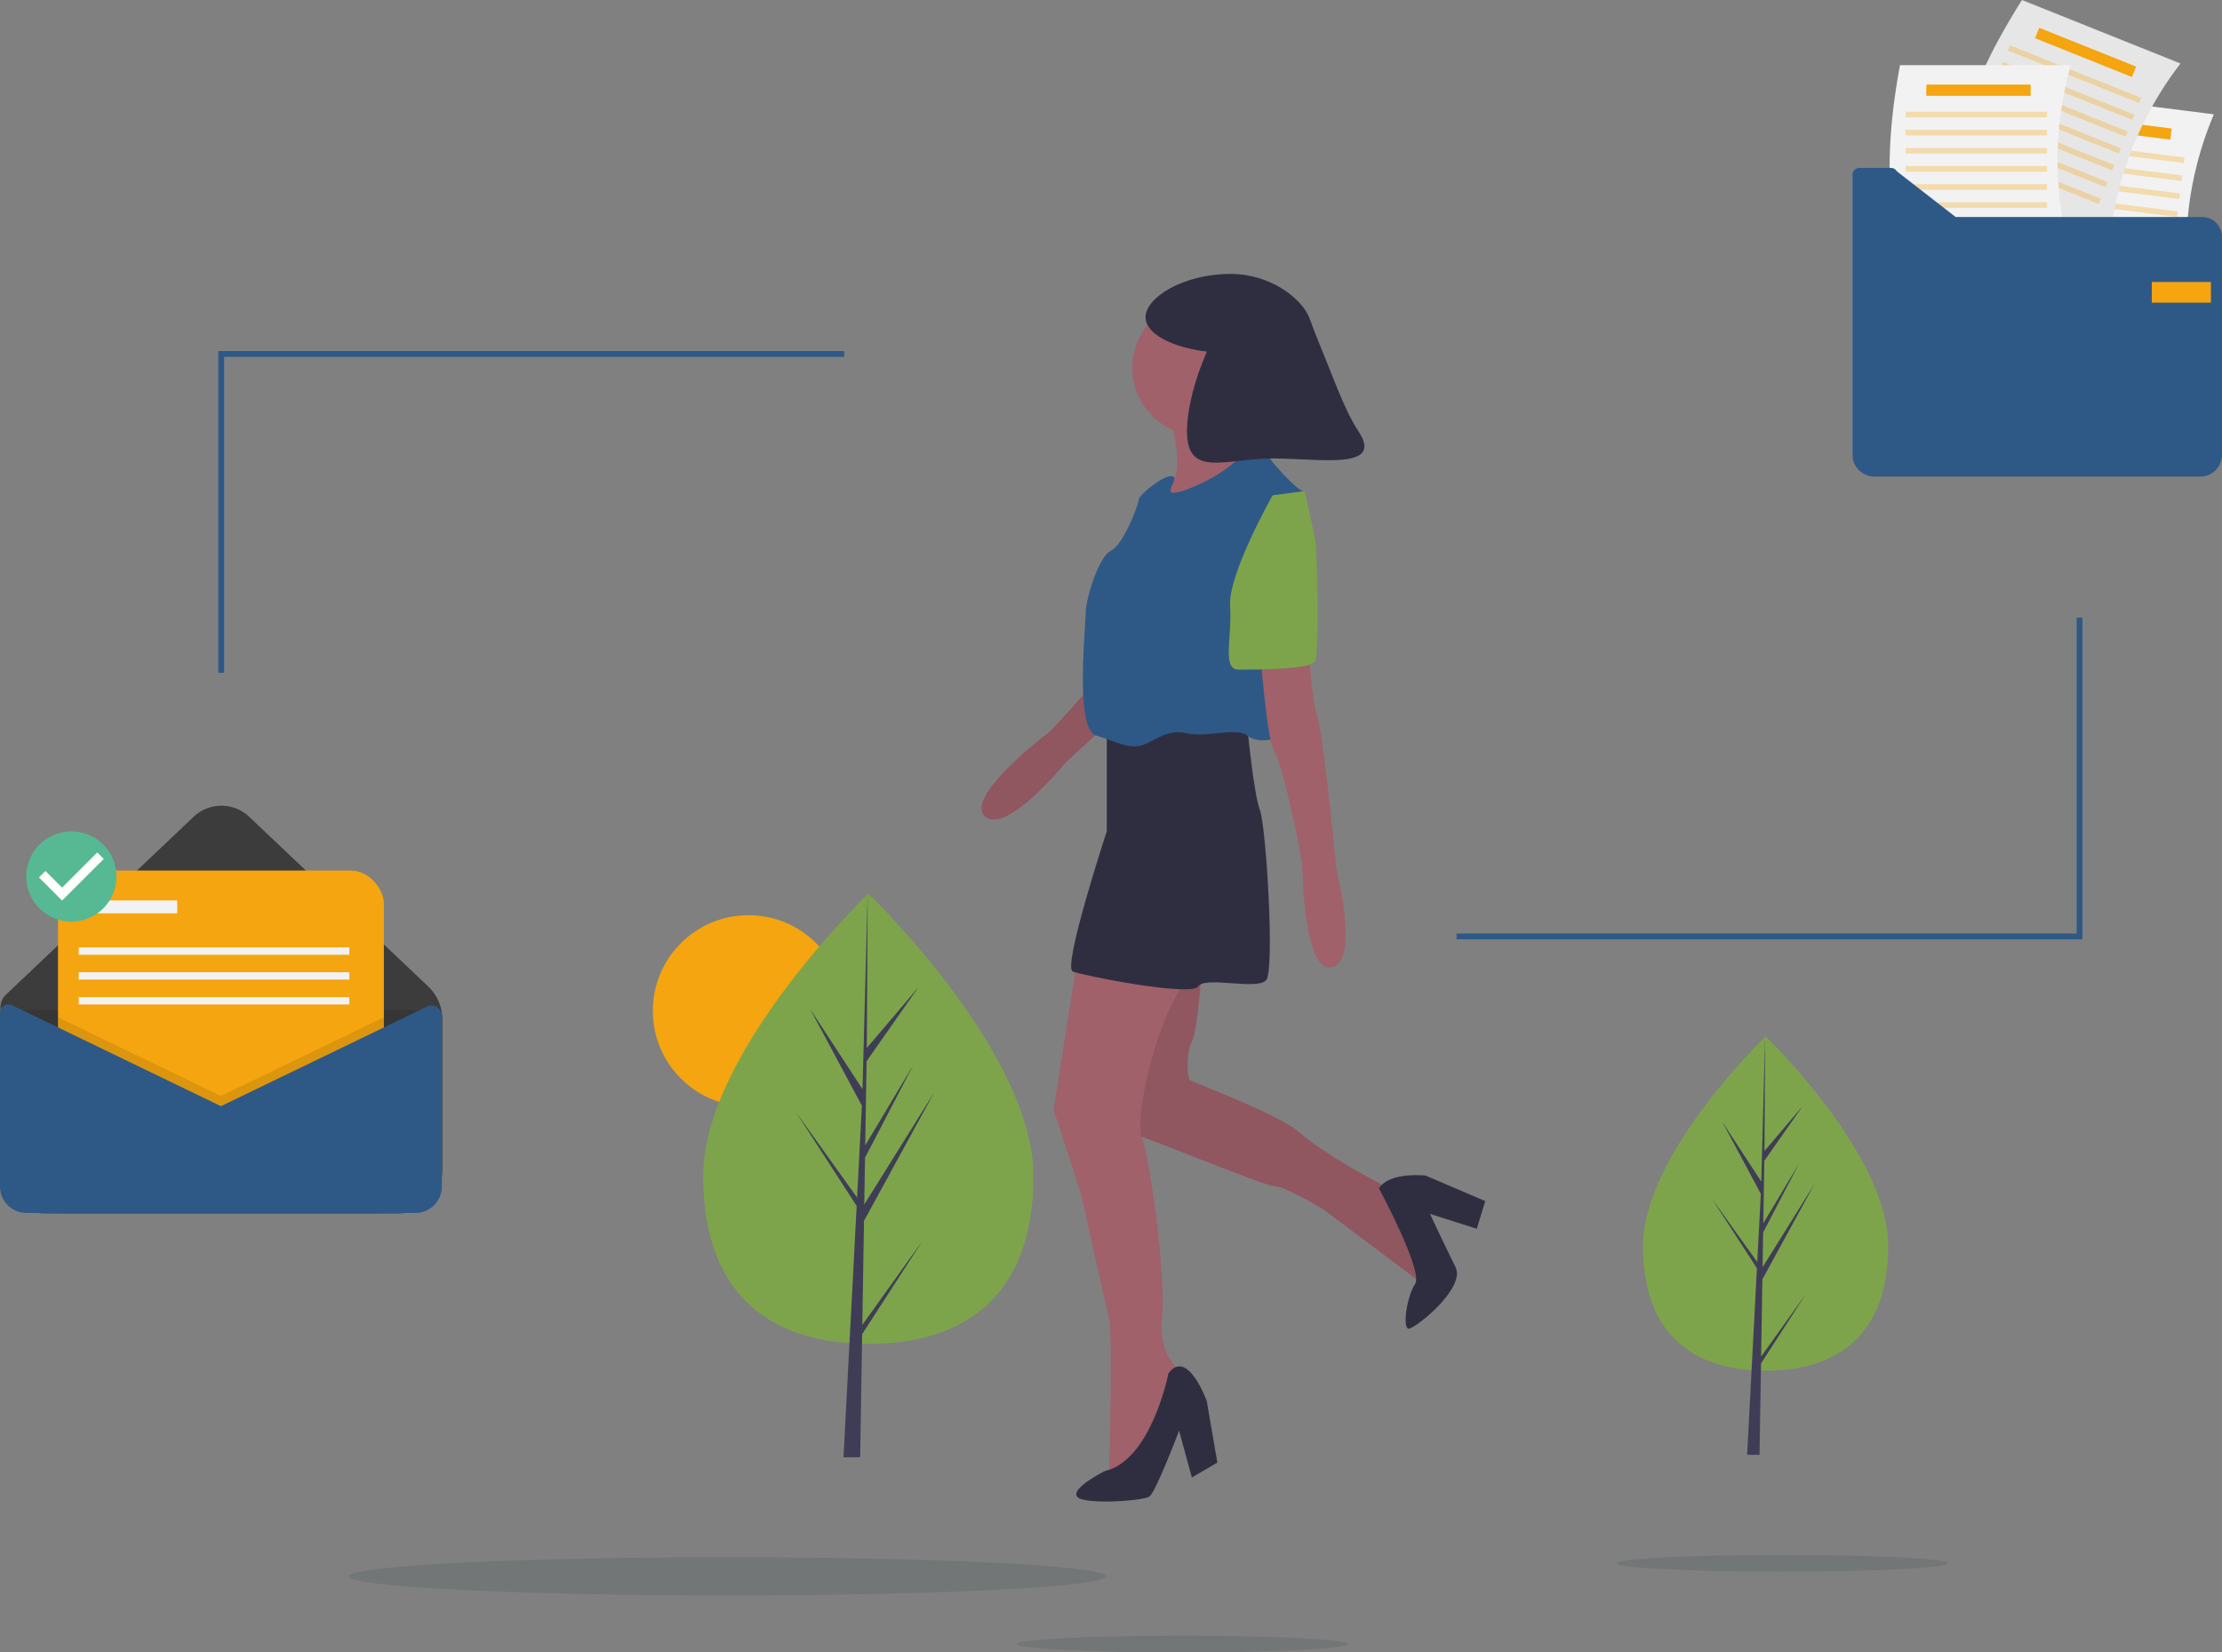 <svg xmlns="http://www.w3.org/2000/svg" width="759.549" height="564.952" viewBox="0 0 759.549 564.952"><rect x="0" y="0" width="759.549" height="564.952" fill="#808080" stroke="none"/><g transform="translate(0)"><circle cx="32.707" cy="32.707" r="32.707" transform="translate(223.161 312.892)" fill="#f4a50f"/><path d="M521.093,578.314c0,42.5-25.268,57.346-56.438,57.346s-56.439-14.841-56.439-57.346,56.439-96.577,56.439-96.577S521.093,535.81,521.093,578.314Z" transform="translate(-167.833 -176.194)" fill="#7ea44b"/><path d="M397.034,567.808l.578-35.572,24.056-44.008L397.7,526.655l.26-15.995,16.579-31.84-16.51,27.607h0l.467-28.768,17.753-25.348-17.68,20.825.292-52.749-1.835,69.831.151-2.881-18.05-27.628,17.76,33.158L395.208,525l-.049-.853L374.35,495.068,395.1,527.155l-.21,4.018-.038.06.017.33L390.6,613.076h5.7l.684-42.1,20.695-32.009Z" transform="translate(-102.268 -114.844)" fill="#3f3d56"/><path d="M934.021,620.581c0,31.557-18.76,42.576-41.9,42.576s-41.9-11.019-41.9-42.576,41.9-71.7,41.9-71.7S934.021,589.024,934.021,620.581Z" transform="translate(-288.581 -194.536)" fill="#7ea44b"/><path d="M821.959,596.979l.429-26.41,17.86-32.674-17.792,28.53.193-11.875,12.309-23.64-12.258,20.5h0l.347-21.358,13.181-18.82L823.1,526.692l.217-39.163-1.362,51.845.112-2.138-13.4-20.512,13.186,24.618L820.6,565.194l-.037-.633-15.449-21.586,15.4,23.823-.156,2.983-.028.045.013.245-3.168,60.518h4.233l.507-31.259,15.364-23.764Z" transform="translate(-219.947 -133.186)" fill="#3f3d56"/><ellipse cx="56.641" cy="2.863" rx="56.641" ry="2.863" transform="translate(552.508 531.606)" fill="#727677"/><ellipse cx="56.641" cy="2.863" rx="56.641" ry="2.863" transform="translate(347.547 559.225)" fill="#727677"/><ellipse cx="129.404" cy="6.541" rx="129.404" ry="6.541" transform="translate(119.285 532.39)" fill="#727677"/><path d="M613.765,328.163s-24.372,20.82-26.14,25.754-23.539,29.255-25.873,30.988-28.74,22.253-21.355,28.538S568.1,394.674,568.1,394.674s34.158-30.8,38.109-36.455,17.521-16.636,17.521-16.636Z" transform="translate(-203.588 -134.24)" fill="#a0616a"/><path d="M613.765,328.163s-24.372,20.82-26.14,25.754-23.539,29.255-25.873,30.988-28.74,22.253-21.355,28.538S568.1,394.674,568.1,394.674s34.158-30.8,38.109-36.455,17.521-16.636,17.521-16.636Z" transform="translate(-203.588 -134.24)" opacity="0.1"/><path d="M633.345,511.437s-1.454,23.258-3.634,27.619-1.454,12.356-.727,13.083,30.526,11.629,37.794,18.17,29.072,18.9,31.253,18.9,11.629,33.433,11.629,33.433l-34.887-26.165s-13.083-8-16.717-8-45.062-17.443-49.423-18.17,6.541-63.96,6.541-63.96Z" transform="translate(-222.303 -182.918)" fill="#a0616a"/><path d="M633.345,511.437s-1.454,23.258-3.634,27.619-1.454,12.356-.727,13.083,30.526,11.629,37.794,18.17,29.072,18.9,31.253,18.9,11.629,33.433,11.629,33.433l-34.887-26.165s-13.083-8-16.717-8-45.062-17.443-49.423-18.17,6.541-63.96,6.541-63.96Z" transform="translate(-222.303 -182.918)" opacity="0.1"/><path d="M581.015,512.328l-8,50.877,9.449,29.073s7.995,36.341,9.449,42.155,0,54.511,0,54.511,13.083-.727,13.809-1.454,10.9-34.887,10.9-34.887-7.995-4.361-6.541-18.9-4.462-54.928-6.955-61.261,4.775-41.22,16.4-55.029S581.015,512.328,581.015,512.328Z" transform="translate(-212.855 -183.809)" fill="#a0616a"/><path d="M615.171,706.459s-5.815,29.8-21.8,33.433c0,0-11.629,5.814-9.449,8.722s22.531,1.454,24.712,0,10.175-22.531,10.175-22.531l4.361,15.99,8.722-5.088-3.634-21.078S621.712,697.737,615.171,706.459Z" transform="translate(-215.758 -236.938)" fill="#2f2e41"/><path d="M593.439,403.8V438.69s-15.263,46.516-11.629,47.97,40.7,8.722,42.882,5.088,20.351,1.454,23.258-2.18,0-52.331-2.18-58.145-4.361-29.072-4.361-29.072Z" transform="translate(-215.103 -154.507)" fill="#2f2e41"/><circle cx="23.258" cy="23.258" r="23.258" transform="translate(387.058 102.48)" fill="#a0616a"/><path d="M625.935,251.988s7.268,22.531-.727,25.438,8.722,15.263,9.448,15.263,15.263-15.263,15.263-15.263l5.815-11.629s-7.268-12.356-3.634-20.351S625.935,251.988,625.935,251.988Z" transform="translate(-226.522 -110.987)" fill="#a0616a"/><path d="M645.824,269.349A66.749,66.749,0,0,1,634.2,279.525c-6.541,4.361-17.444,8.722-17.444,6.541s2.907-5.088,0-5.088-10.9,6.541-10.9,7.995-5.088,15.263-9.448,17.444-8.722,16.717-8.722,21.8-3.634,39.248,3.634,41.428,11.629,5.088,16.717,2.907,7.995-5.088,14.536-3.634,16.717-2.18,20.351.727,10.9,1.454,12.356-.727,9.449-81.4,6.541-82.857-9.449-8.722-10.9-10.9a54.563,54.563,0,0,0-5.088-5.815Z" transform="translate(-216.611 -118.173)" fill="#2e5987"/><path d="M726.021,618.649s15.263,28.346,12.356,32.707-4.361,15.263-2.18,15.263,19.624-13.809,15.99-21.078-8.722-18.17-8.722-18.17l15.99,5.088,2.907-9.449-20.351-8.722S729.654,612.835,726.021,618.649Z" transform="translate(-254.653 -212.361)" fill="#2f2e41"/><path d="M670.021,365.349s2.18,31.98,5.088,36.341,9.449,36.341,9.449,39.248.727,36.341,10.175,34.16,1.454-33.433,1.454-33.433-4.361-45.789-6.541-52.331-2.907-23.985-2.907-23.985Z" transform="translate(-239.354 -144.399)" fill="#a0616a"/><path d="M689,243.961c-4.716-7.1-8.61-18.518-12.812-28.575-1.362-3.259-2.606-6.561-3.824-9.877-2.455-6.683-13.145-15.309-27.144-15.309-16,0-28.972,8.052-28.972,14.808,0,5.586,8.87,10.293,20.985,11.758-4.256,9.5-6.82,20.044-6.82,27.194,0,16.179,13.115,9.336,29.294,9.336S697.955,257.438,689,243.961Z" transform="translate(-224.665 -96.551)" fill="#2f2e41"/><path d="M670.383,293.8s-15.263,26.892-14.536,37.794-2.907,21.8,2.907,21.8,24.712,0,26.165-2.907.727-37.067,0-41.428-3.634-16.717-3.634-16.717Z" transform="translate(-235.355 -124.456)" fill="#7ea44b"/><path d="M685.041,399.521H898V290.5" transform="translate(-187.144 -79.361)" fill="none" stroke="#2e5987" stroke-miterlimit="10" stroke-width="2"/><path d="M317,166.5H104.041V275.521" transform="translate(-28.423 -45.485)" fill="none" stroke="#2e5987" stroke-miterlimit="10" stroke-width="2"/><path d="M1085.467,176.71l-57.906-7.3c-2.625-21.831,1.34-43.145,8.11-64.34l57.906,7.3A119.084,119.084,0,0,0,1085.467,176.71Z" transform="translate(-336.806 -73.294)" fill="#f2f2f2"/><rect width="35.667" height="3.832" transform="matrix(0.992, 0.125, -0.125, 0.992, 706.956, 39.479)" fill="#f4a50f"/><rect width="48.342" height="1.916" transform="matrix(0.992, 0.125, -0.125, 0.992, 698.776, 47.807)" fill="#f4a50f" opacity="0.3"/><rect width="48.342" height="1.916" transform="matrix(0.992, 0.125, -0.125, 0.992, 698.002, 53.948)" fill="#f4a50f" opacity="0.3"/><rect width="48.342" height="1.916" transform="matrix(0.992, 0.125, -0.125, 0.992, 697.228, 60.09)" fill="#f4a50f" opacity="0.3"/><rect width="48.342" height="1.916" transform="matrix(0.992, 0.125, -0.125, 0.992, 696.454, 66.231)" fill="#f4a50f" opacity="0.3"/><rect width="48.342" height="1.916" transform="matrix(0.992, 0.125, -0.125, 0.992, 695.679, 72.373)" fill="#f4a50f" opacity="0.3"/><rect width="48.342" height="1.916" transform="matrix(0.992, 0.125, -0.125, 0.992, 694.905, 78.515)" fill="#f4a50f" opacity="0.3"/><rect width="48.342" height="1.916" transform="matrix(0.992, 0.125, -0.125, 0.992, 694.131, 84.656)" fill="#f4a50f" opacity="0.3"/><path d="M1049.447,143.259l-54.175-21.714c2.985-21.785,12.214-41.4,24.127-60.194l54.175,21.714a119.085,119.085,0,0,0-24.127,60.194Z" transform="translate(-328.209 -61.35)" fill="#e6e6e6"/><rect width="35.667" height="3.832" transform="translate(697.072 9.499) rotate(21.841)" fill="#f4a50f"/><rect width="48.342" height="1.916" transform="translate(687.051 15.485) rotate(21.841)" fill="#f4a50f" opacity="0.3"/><rect width="48.342" height="1.916" transform="translate(684.748 21.231) rotate(21.841)" fill="#f4a50f" opacity="0.3"/><rect width="48.342" height="1.916" transform="translate(682.445 26.977) rotate(21.841)" fill="#f4a50f" opacity="0.3"/><rect width="48.342" height="1.916" transform="translate(680.142 32.723) rotate(21.841)" fill="#f4a50f" opacity="0.3"/><rect width="48.342" height="1.916" transform="translate(677.839 38.469) rotate(21.841)" fill="#f4a50f" opacity="0.3"/><rect width="48.342" height="1.916" transform="translate(675.536 44.215) rotate(21.841)" fill="#f4a50f" opacity="0.3"/><rect width="48.342" height="1.916" transform="translate(673.233 49.961) rotate(21.841)" fill="#f4a50f" opacity="0.3"/><path d="M1028.109,156.866H969.744c-5.334-21.332-4.066-42.974,0-64.85h58.365a119.086,119.086,0,0,0,0,64.85Z" transform="translate(-320.267 -69.728)" fill="#f2f2f2"/><rect width="35.667" height="3.832" transform="translate(658.467 28.921)" fill="#f4a50f"/><rect width="48.342" height="1.916" transform="translate(651.393 38.206)" fill="#f4a50f" opacity="0.3"/><rect width="48.342" height="1.916" transform="translate(651.393 44.396)" fill="#f4a50f" opacity="0.3"/><rect width="48.342" height="1.916" transform="translate(651.393 50.587)" fill="#f4a50f" opacity="0.3"/><rect width="48.342" height="1.916" transform="translate(651.393 56.777)" fill="#f4a50f" opacity="0.3"/><rect width="48.342" height="1.916" transform="translate(651.393 62.967)" fill="#f4a50f" opacity="0.3"/><rect width="48.342" height="1.916" transform="translate(651.393 69.157)" fill="#f4a50f" opacity="0.3"/><rect width="48.342" height="1.916" transform="translate(651.393 75.347)" fill="#f4a50f" opacity="0.3"/><path d="M984,157.12l-20.107-15.632a2.3,2.3,0,0,0-1.99-1.151H951.052a2.3,2.3,0,0,0-2.3,2.3v95.784a7.445,7.445,0,0,0,7.445,7.445h111.4a7.445,7.445,0,0,0,7.445-7.445V163.887a6.767,6.767,0,0,0-6.767-6.767Z" transform="translate(-315.501 -82.928)" fill="#2e5987"/><rect width="20.207" height="7.072" transform="translate(735.553 96.405)" fill="#f4a50f"/><path d="M213.772,579.738H92.67A14.974,14.974,0,0,1,77.7,564.764V509.281a5.932,5.932,0,0,1,1.851-4.305l64.172-60.83a13.811,13.811,0,0,1,19,0l61.185,58a15.506,15.506,0,0,1,4.838,11.253v51.367a14.974,14.974,0,0,1-14.974,14.974Z" transform="translate(-77.539 -164.89)" fill="#3c3c3c"/><path d="M.216,475.091H150.007v48.663a20.883,20.883,0,0,1-20.883,20.883H21.1A20.883,20.883,0,0,1,.216,523.753Z" transform="translate(-0.059 -129.789)" opacity="0.1"/><path d="M77.48,531.461" transform="translate(-77.48 -189.778)" fill="none" stroke="#3f3d56" stroke-miterlimit="10" stroke-width="1"/><rect width="111.399" height="111.399" rx="11.336" transform="translate(19.825 297.627)" fill="#f4a50f"/><path d="M138.676,478.533v61.222H27.277V478.533l55.7,26.921Z" transform="translate(-7.452 -130.729)" opacity="0.1"/><path d="M153,568.612,81.635,534.117a2.9,2.9,0,0,0-4.156,2.607v59.35a9.042,9.042,0,0,0,9.042,9.042H219.487a9.042,9.042,0,0,0,9.042-9.042V537.74a3.534,3.534,0,0,0-5.071-3.181Z" transform="translate(-77.48 -190.425)" fill="#2e5987"/><rect width="31.154" height="4.406" transform="translate(29.423 307.854)" fill="#f2f2f2"/><rect width="92.518" height="2.517" transform="translate(26.906 323.903)" fill="#f2f2f2"/><rect width="92.518" height="2.517" transform="translate(26.906 332.4)" fill="#f2f2f2"/><rect width="92.518" height="2.517" transform="translate(26.906 340.896)" fill="#f2f2f2"/><ellipse cx="12.902" cy="12.926" rx="12.902" ry="12.926" transform="translate(11.486 286.456)" fill="#fff"/><path d="M105.239,452.445a15.42,15.42,0,1,0,15.42,15.42A15.42,15.42,0,0,0,105.239,452.445Zm-3.165,23.641-7.9-7.9,2.217-2.217,5.693,5.693L114.1,459.643l2.217,2.217-14.241,14.226Z" transform="translate(-80.851 -168.192)" fill="#57b894"/></g></svg>
